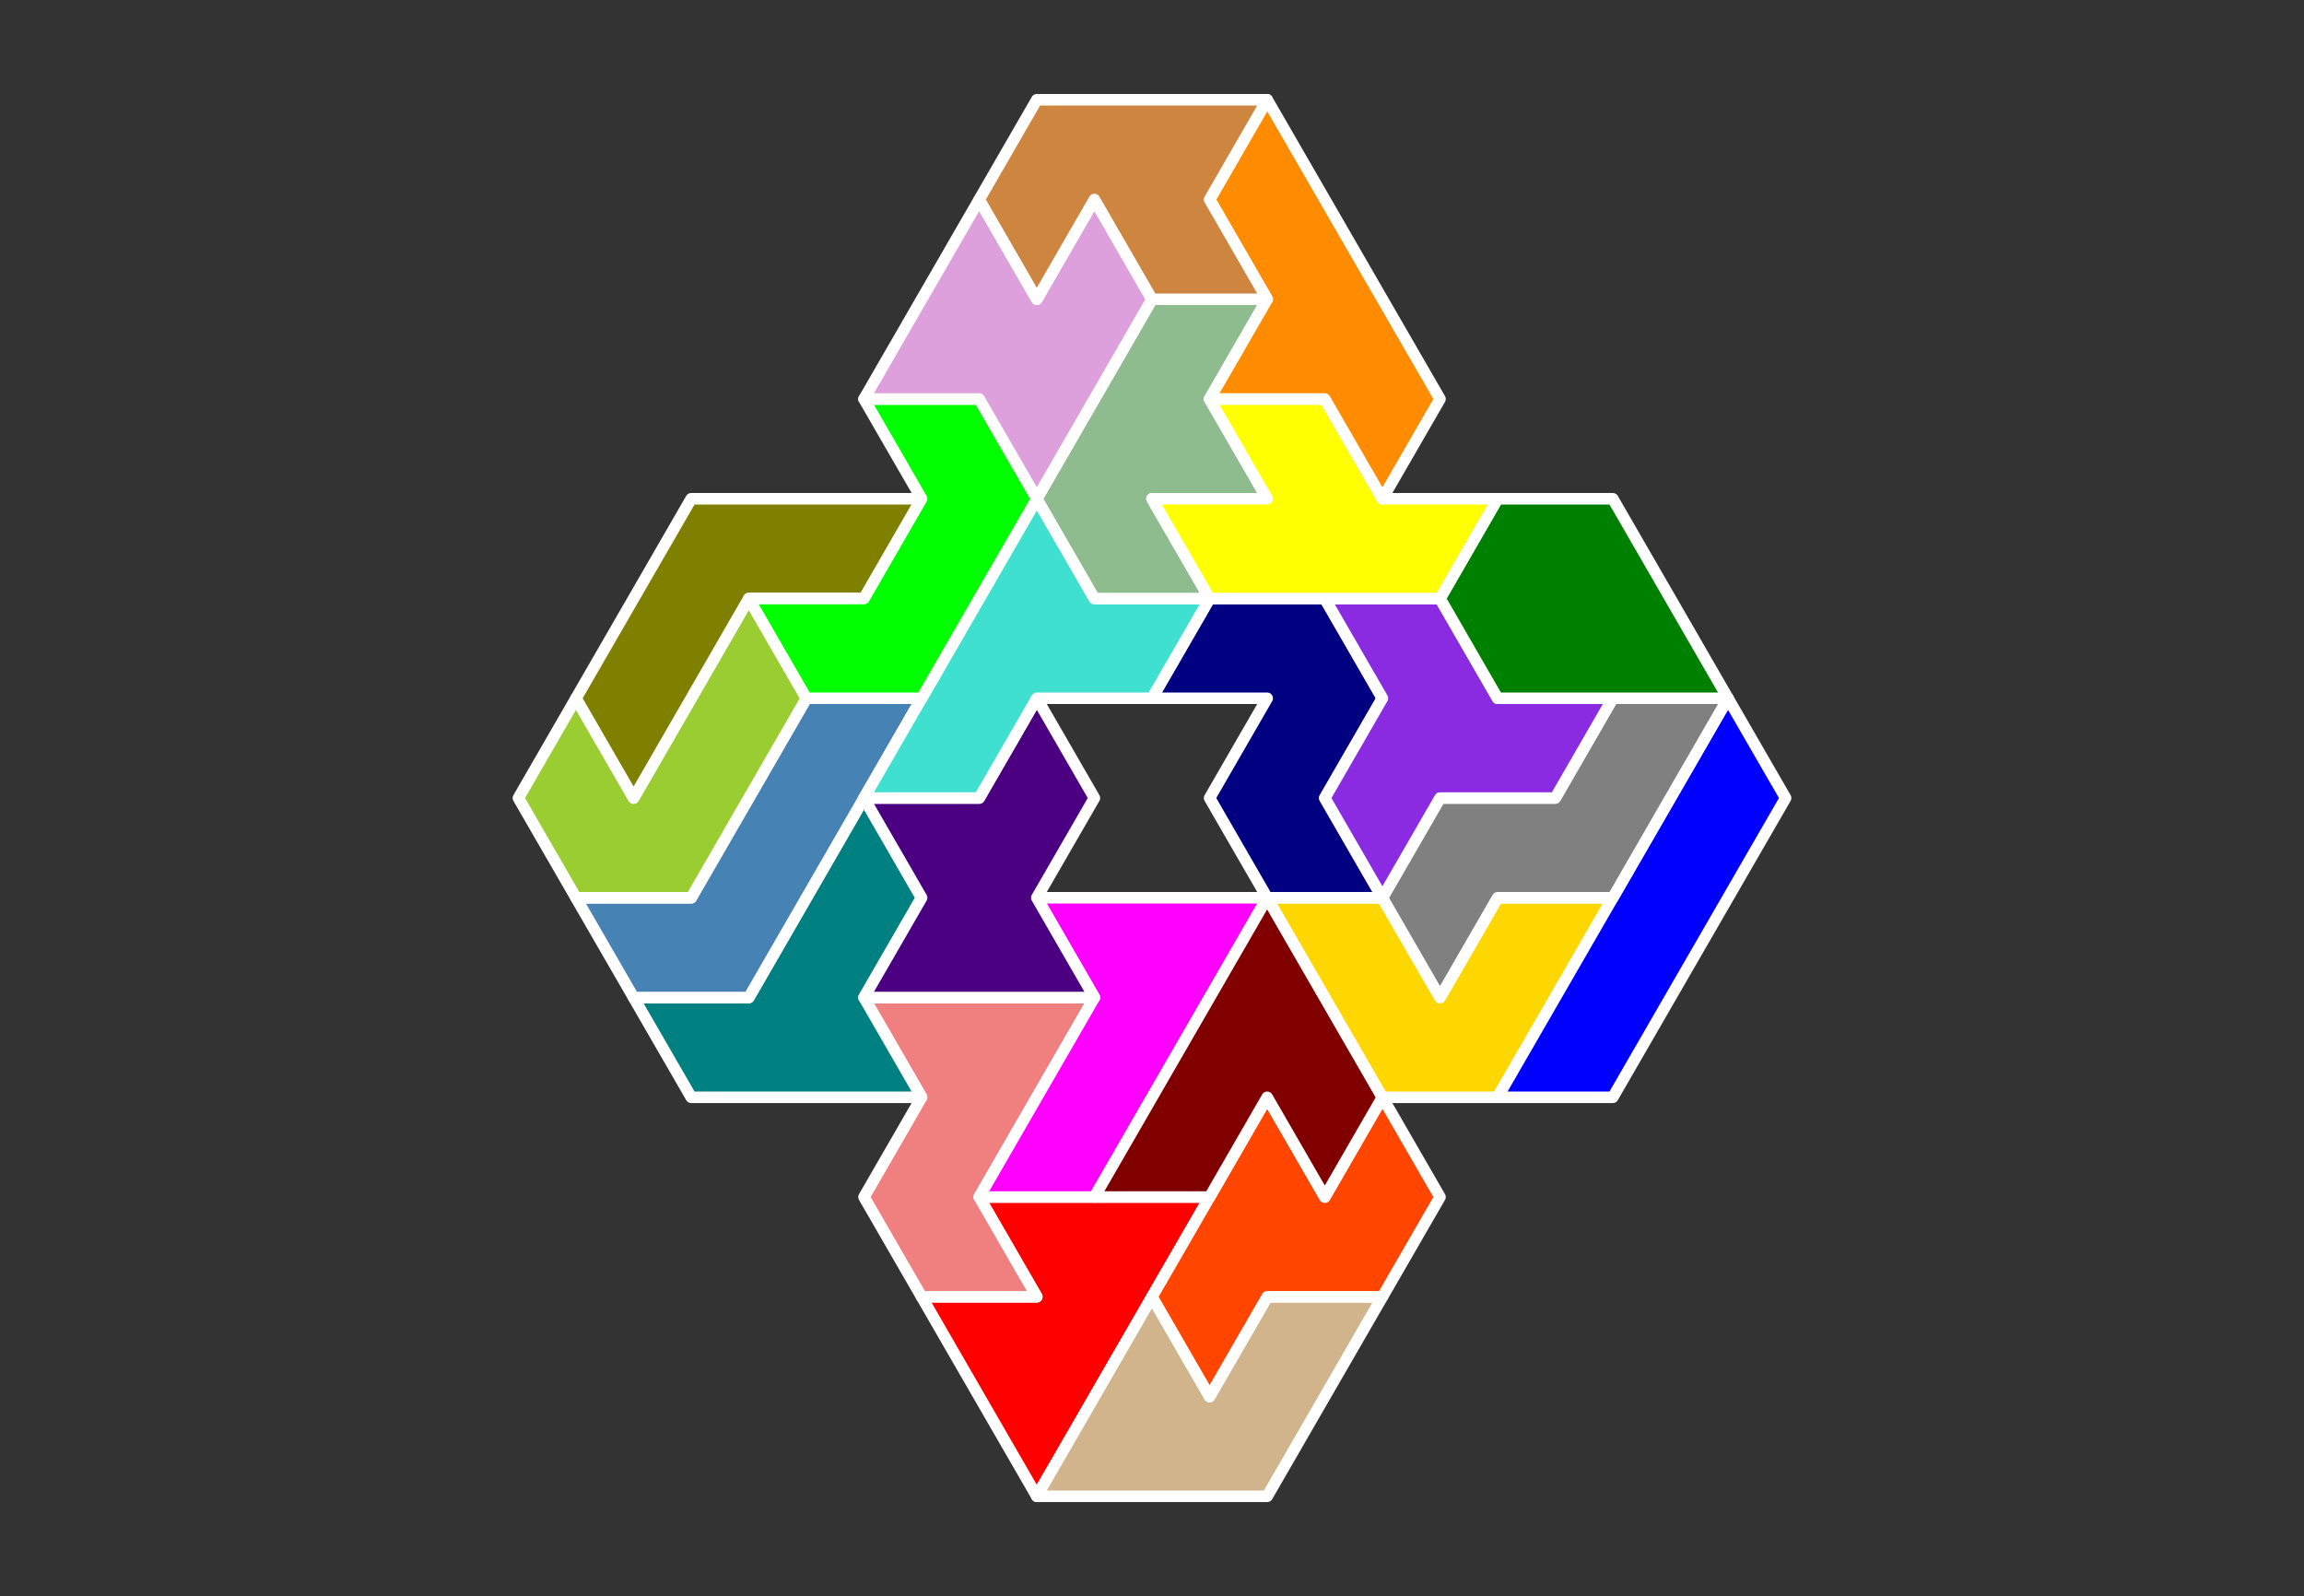 <?xml version="1.0" standalone="no"?>
<!-- Created by Polyform Puzzler (http://puzzler.sourceforge.net/) -->
<svg width="200.0" height="138.564" viewBox="0 0 200.0 138.564"
     xmlns="http://www.w3.org/2000/svg"
     xmlns:xlink="http://www.w3.org/1999/xlink">
<rect x="0" y="0" width="200.0" height="138.564" fill="#333333" stroke="none"/>
<g>
<polygon fill="red" stroke="white"
         stroke-width="1" stroke-linejoin="round"
         points="85.000,121.244 90.000,129.904 105.000,103.923 85.000,103.923 90.000,112.583 80.000,112.583">
<desc>M7</desc>
</polygon>
<polygon fill="tan" stroke="white"
         stroke-width="1" stroke-linejoin="round"
         points="90.000,129.904 110.000,129.904 120.000,112.583 110.000,112.583 105.000,121.244 100.000,112.583">
<desc>U7</desc>
</polygon>
<polygon fill="orangered" stroke="white"
         stroke-width="1" stroke-linejoin="round"
         points="100.000,112.583 105.000,121.244 110.000,112.583 120.000,112.583 125.000,103.923 120.000,95.263 115.000,103.923 110.000,95.263">
<desc>Z7</desc>
</polygon>
<polygon fill="lightcoral" stroke="white"
         stroke-width="1" stroke-linejoin="round"
         points="75.000,103.923 80.000,112.583 90.000,112.583 85.000,103.923 95.000,86.603 75.000,86.603 80.000,95.263">
<desc>Q7</desc>
</polygon>
<polygon fill="magenta" stroke="white"
         stroke-width="1" stroke-linejoin="round"
         points="85.000,103.923 95.000,103.923 110.000,77.942 90.000,77.942 95.000,86.603">
<desc>P7</desc>
</polygon>
<polygon fill="maroon" stroke="white"
         stroke-width="1" stroke-linejoin="round"
         points="95.000,103.923 105.000,103.923 110.000,95.263 115.000,103.923 120.000,95.263 110.000,77.942">
<desc>G7</desc>
</polygon>
<polygon fill="teal" stroke="white"
         stroke-width="1" stroke-linejoin="round"
         points="55.000,86.603 60.000,95.263 80.000,95.263 75.000,86.603 80.000,77.942 75.000,69.282 65.000,86.603">
<desc>T7</desc>
</polygon>
<polygon fill="gold" stroke="white"
         stroke-width="1" stroke-linejoin="round"
         points="115.000,86.603 120.000,95.263 130.000,95.263 140.000,77.942 130.000,77.942 125.000,86.603 120.000,77.942 110.000,77.942">
<desc>V7</desc>
</polygon>
<polygon fill="blue" stroke="white"
         stroke-width="1" stroke-linejoin="round"
         points="130.000,95.263 140.000,95.263 155.000,69.282 150.000,60.622">
<desc>I7</desc>
</polygon>
<polygon fill="steelblue" stroke="white"
         stroke-width="1" stroke-linejoin="round"
         points="50.000,77.942 55.000,86.603 65.000,86.603 80.000,60.622 70.000,60.622 60.000,77.942">
<desc>L7</desc>
</polygon>
<polygon fill="indigo" stroke="white"
         stroke-width="1" stroke-linejoin="round"
         points="75.000,86.603 95.000,86.603 90.000,77.942 95.000,69.282 90.000,60.622 85.000,69.282 75.000,69.282 80.000,77.942">
<desc>X7</desc>
</polygon>
<polygon fill="gray" stroke="white"
         stroke-width="1" stroke-linejoin="round"
         points="120.000,77.942 125.000,86.603 130.000,77.942 140.000,77.942 150.000,60.622 140.000,60.622 135.000,69.282 125.000,69.282">
<desc>N7</desc>
</polygon>
<polygon fill="yellowgreen" stroke="white"
         stroke-width="1" stroke-linejoin="round"
         points="45.000,69.282 50.000,77.942 60.000,77.942 70.000,60.622 65.000,51.962 55.000,69.282 50.000,60.622">
<desc>J7</desc>
</polygon>
<polygon fill="navy" stroke="white"
         stroke-width="1" stroke-linejoin="round"
         points="105.000,69.282 110.000,77.942 120.000,77.942 115.000,69.282 120.000,60.622 115.000,51.962 105.000,51.962 100.000,60.622 110.000,60.622">
<desc>S7</desc>
</polygon>
<polygon fill="blueviolet" stroke="white"
         stroke-width="1" stroke-linejoin="round"
         points="115.000,69.282 120.000,77.942 125.000,69.282 135.000,69.282 140.000,60.622 130.000,60.622 125.000,51.962 115.000,51.962 120.000,60.622">
<desc>W7</desc>
</polygon>
<polygon fill="olive" stroke="white"
         stroke-width="1" stroke-linejoin="round"
         points="50.000,60.622 55.000,69.282 65.000,51.962 75.000,51.962 80.000,43.301 60.000,43.301">
<desc>R7</desc>
</polygon>
<polygon fill="turquoise" stroke="white"
         stroke-width="1" stroke-linejoin="round"
         points="75.000,69.282 85.000,69.282 90.000,60.622 100.000,60.622 105.000,51.962 95.000,51.962 90.000,43.301">
<desc>H7</desc>
</polygon>
<polygon fill="lime" stroke="white"
         stroke-width="1" stroke-linejoin="round"
         points="65.000,51.962 70.000,60.622 80.000,60.622 90.000,43.301 85.000,34.641 75.000,34.641 80.000,43.301 75.000,51.962">
<desc>C7</desc>
</polygon>
<polygon fill="green" stroke="white"
         stroke-width="1" stroke-linejoin="round"
         points="125.000,51.962 130.000,60.622 150.000,60.622 140.000,43.301 130.000,43.301">
<desc>D7</desc>
</polygon>
<polygon fill="darkseagreen" stroke="white"
         stroke-width="1" stroke-linejoin="round"
         points="90.000,43.301 95.000,51.962 105.000,51.962 100.000,43.301 110.000,43.301 105.000,34.641 110.000,25.981 100.000,25.981">
<desc>F7</desc>
</polygon>
<polygon fill="yellow" stroke="white"
         stroke-width="1" stroke-linejoin="round"
         points="100.000,43.301 105.000,51.962 125.000,51.962 130.000,43.301 120.000,43.301 115.000,34.641 105.000,34.641 110.000,43.301">
<desc>Y7</desc>
</polygon>
<polygon fill="plum" stroke="white"
         stroke-width="1" stroke-linejoin="round"
         points="85.000,34.641 90.000,43.301 100.000,25.981 95.000,17.321 90.000,25.981 85.000,17.321 75.000,34.641">
<desc>B7</desc>
</polygon>
<polygon fill="darkorange" stroke="white"
         stroke-width="1" stroke-linejoin="round"
         points="115.000,34.641 120.000,43.301 125.000,34.641 110.000,8.660 105.000,17.321 110.000,25.981 105.000,34.641">
<desc>E7</desc>
</polygon>
<polygon fill="peru" stroke="white"
         stroke-width="1" stroke-linejoin="round"
         points="85.000,17.321 90.000,25.981 95.000,17.321 100.000,25.981 110.000,25.981 105.000,17.321 110.000,8.660 90.000,8.660">
<desc>A7</desc>
</polygon>
</g>
</svg>

